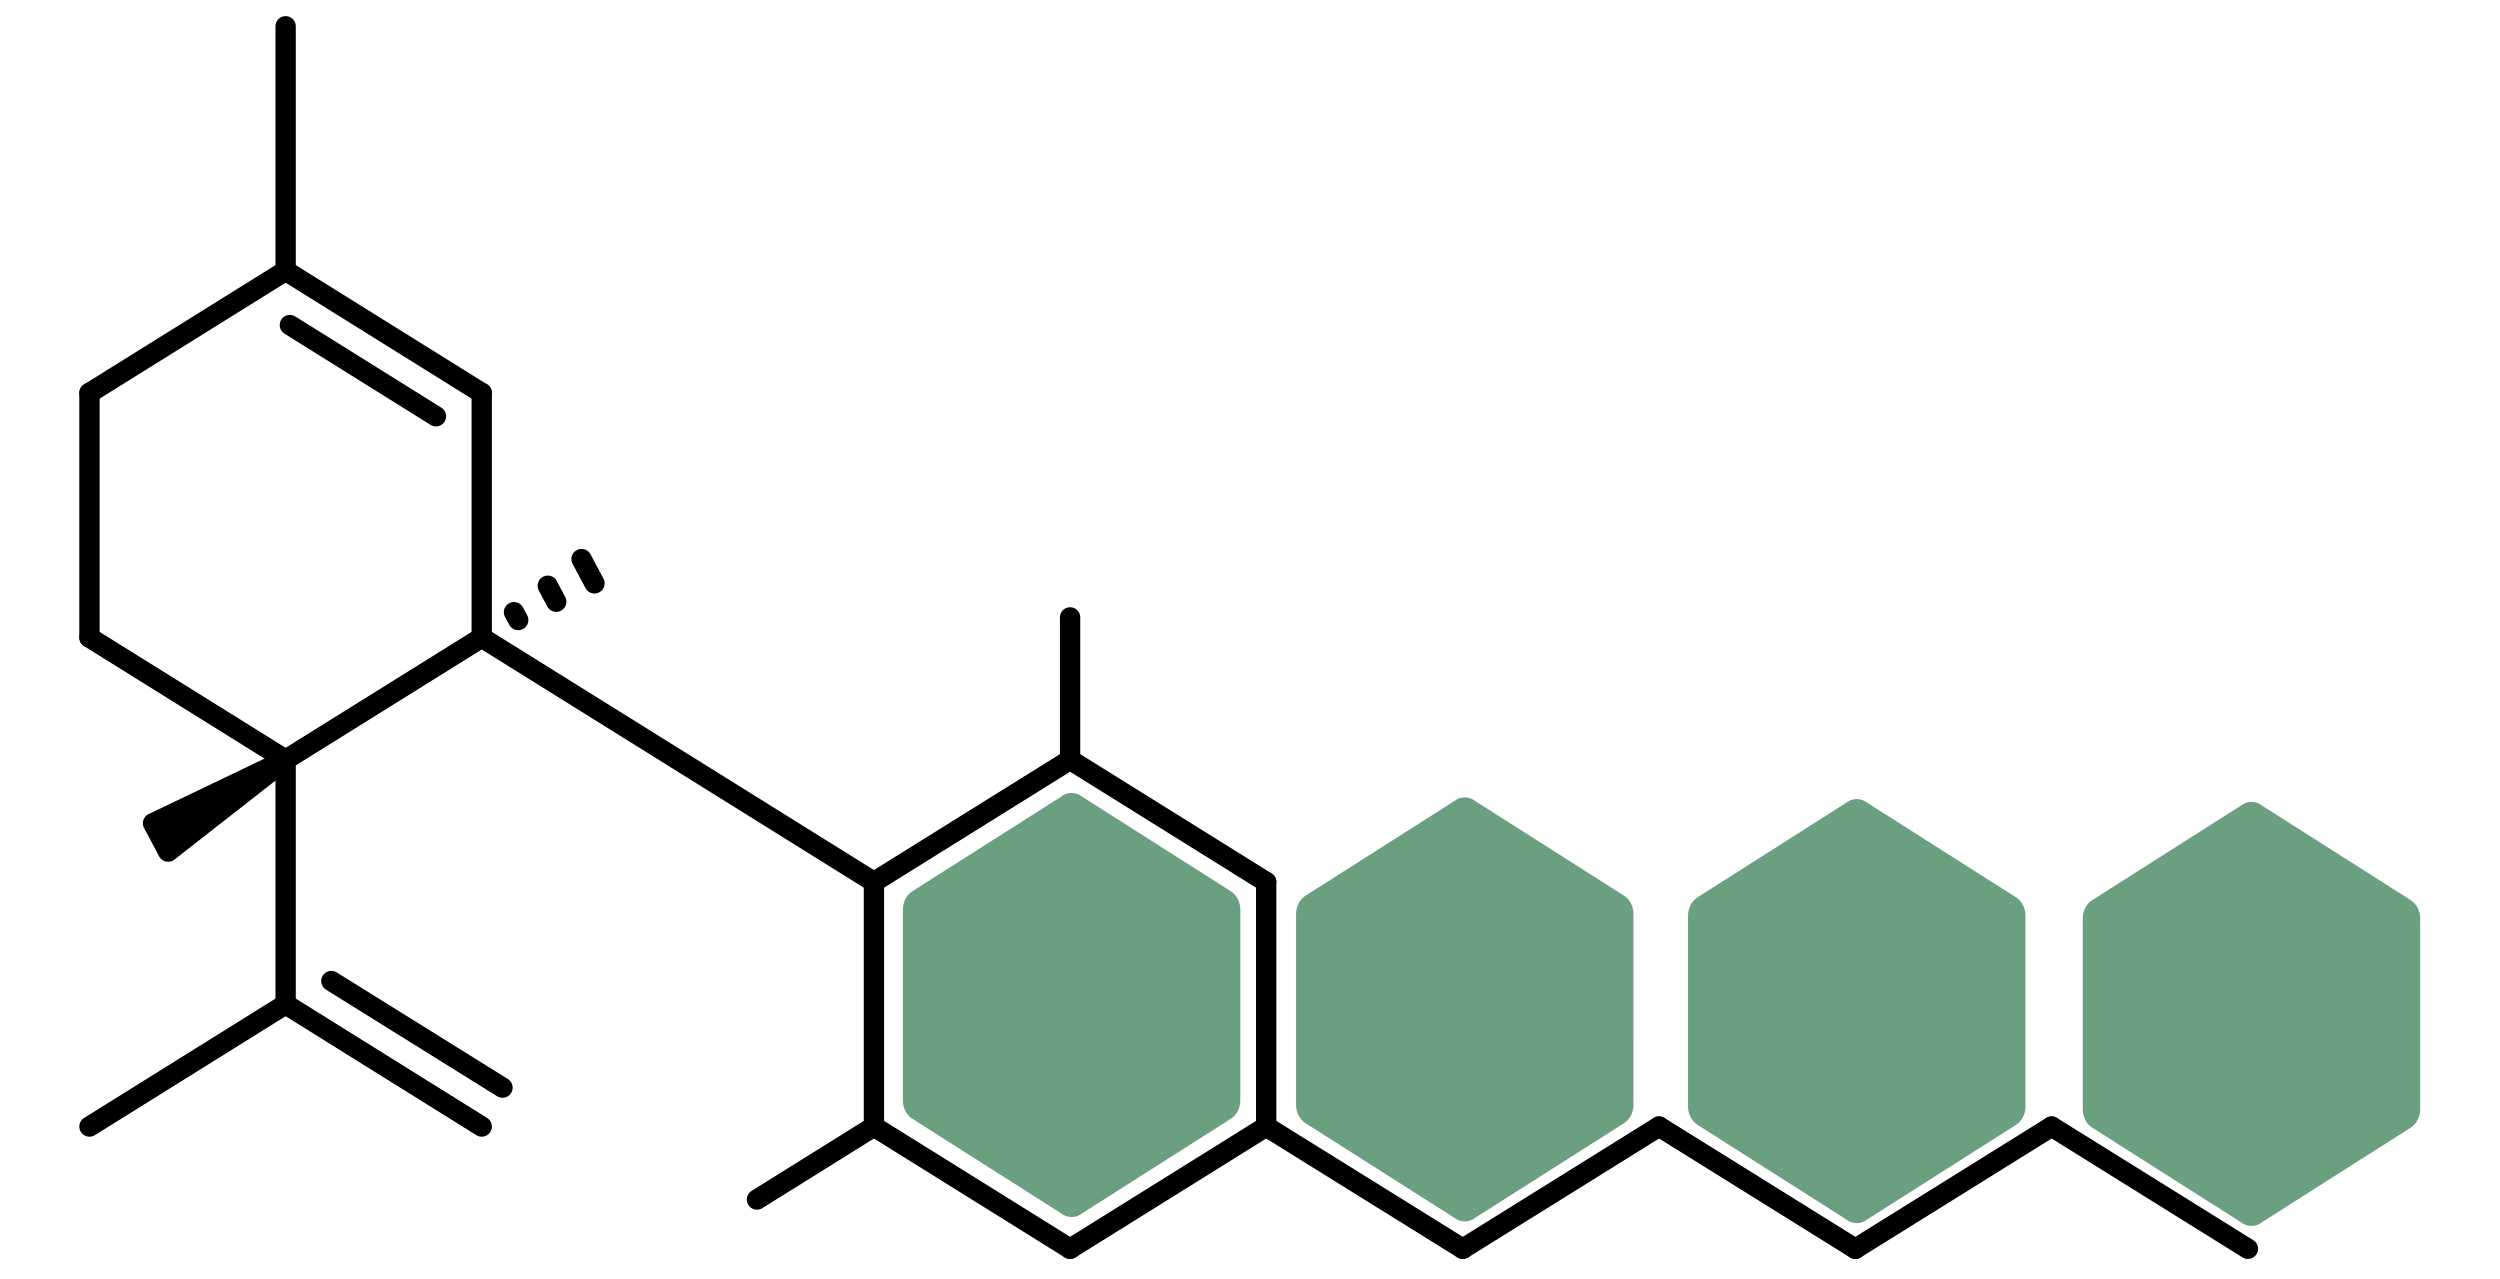 <?xml version="1.0" encoding="UTF-8" standalone="no"?>
<!-- Created with Inkscape (http://www.inkscape.org/) -->

<svg
   width="391mm"
   height="200mm"
   viewBox="0 0 391 200"
   version="1.1"
   id="svg5"
   xml:space="preserve"
   xmlns="http://www.w3.org/2000/svg"
   xmlns:svg="http://www.w3.org/2000/svg"><defs
     id="defs2" /><g
     id="layer1"><path
       d="M 75.342,99.71 44.672,118.828"
       stroke="#d9d9d9"
       stroke-opacity="0.5"
       stroke-miterlimit="10"
       stroke-linecap="round"
       stroke-linejoin="round"
       id="path302"
       style="stroke:#000000;stroke-width:3.178;stroke-dasharray:none;stroke-opacity:1" /><path
       d="M 75.342,99.71 V 61.463"
       stroke="#d9d9d9"
       stroke-opacity="0.5"
       stroke-miterlimit="10"
       stroke-linecap="round"
       stroke-linejoin="round"
       id="path304"
       style="stroke:#000000;stroke-width:3.178;stroke-dasharray:none;stroke-opacity:1" /><path
       d="M 44.673,118.828 13.993,99.71"
       stroke="#d9d9d9"
       stroke-opacity="0.5"
       stroke-miterlimit="10"
       stroke-linecap="round"
       stroke-linejoin="round"
       id="path306"
       style="stroke:#000000;stroke-width:3.178;stroke-dasharray:none;stroke-opacity:1" /><path
       d="M 75.342,61.463 44.672,42.345"
       stroke="#d9d9d9"
       stroke-opacity="0.5"
       stroke-miterlimit="10"
       stroke-linecap="round"
       stroke-linejoin="round"
       id="path308"
       style="stroke:#000000;stroke-width:3.178;stroke-dasharray:none;stroke-opacity:1" /><path
       d="M 68.184,65.104 45.336,50.841"
       stroke="#d9d9d9"
       stroke-opacity="0.5"
       stroke-miterlimit="10"
       stroke-linecap="round"
       stroke-linejoin="round"
       id="path310"
       style="stroke:#000000;stroke-width:3.178;stroke-dasharray:none;stroke-opacity:1" /><path
       d="M 13.993,99.71 V 61.463"
       stroke="#d9d9d9"
       stroke-opacity="0.5"
       stroke-miterlimit="10"
       stroke-linecap="round"
       stroke-linejoin="round"
       id="path312"
       style="stroke:#000000;stroke-width:3.178;stroke-dasharray:none;stroke-opacity:1" /><path
       d="M 44.673,42.345 13.993,61.463"
       stroke="#d9d9d9"
       stroke-opacity="0.5"
       stroke-miterlimit="10"
       stroke-linecap="round"
       stroke-linejoin="round"
       id="path314"
       style="stroke:#000000;stroke-width:3.178;stroke-dasharray:none;stroke-opacity:1" /><path
       d="m 44.672,118.828 v 38.236"
       stroke="#d9d9d9"
       stroke-opacity="0.5"
       stroke-miterlimit="10"
       stroke-linecap="round"
       stroke-linejoin="round"
       id="path316"
       style="stroke:#000000;stroke-width:3.178;stroke-dasharray:none;stroke-opacity:1" /><path
       d="M 44.673,157.063 13.993,176.192"
       stroke="#d9d9d9"
       stroke-opacity="0.5"
       stroke-miterlimit="10"
       stroke-linecap="round"
       stroke-linejoin="round"
       id="path318"
       style="stroke:#000000;stroke-width:3.178;stroke-dasharray:none;stroke-opacity:1" /><path
       d="m 44.672,157.063 30.67,19.129"
       stroke="#d9d9d9"
       stroke-opacity="0.5"
       stroke-miterlimit="10"
       stroke-linecap="round"
       stroke-linejoin="round"
       id="path320"
       style="stroke:#000000;stroke-width:3.178;stroke-dasharray:none;stroke-opacity:1" /><path
       d="m 51.821,153.433 26.769,16.67"
       stroke="#d9d9d9"
       stroke-opacity="0.5"
       stroke-miterlimit="10"
       stroke-linecap="round"
       stroke-linejoin="round"
       id="path322"
       style="stroke:#000000;stroke-width:3.178;stroke-dasharray:none;stroke-opacity:1" /><path
       fill-rule="evenodd"
       clip-rule="evenodd"
       d="m 44.673,118.828 -20.744,9.928 1.182,2.21 1.182,2.229 z"
       stroke="#d9d9d9"
       stroke-opacity="0.5"
       stroke-miterlimit="10"
       stroke-linecap="round"
       stroke-linejoin="round"
       id="path324"
       style="stroke:#000000;stroke-width:3.178;stroke-dasharray:none;stroke-opacity:1" /><path
       d="M 92.974,91.235 90.956,87.438"
       stroke="#d9d9d9"
       stroke-opacity="0.5"
       stroke-miterlimit="10"
       stroke-linecap="round"
       stroke-linejoin="round"
       id="path326"
       style="stroke:#000000;stroke-width:3.178;stroke-dasharray:none;stroke-opacity:1" /><path
       d="m 86.997,94.108 -1.326,-2.5"
       stroke="#d9d9d9"
       stroke-opacity="0.5"
       stroke-miterlimit="10"
       stroke-linecap="round"
       stroke-linejoin="round"
       id="path328"
       style="stroke:#000000;stroke-width:3.178;stroke-dasharray:none;stroke-opacity:1" /><path
       d="M 81.05,96.971 80.387,95.747"
       stroke="#d9d9d9"
       stroke-opacity="0.5"
       stroke-miterlimit="10"
       stroke-linecap="round"
       stroke-linejoin="round"
       id="path330"
       style="stroke:#000000;stroke-width:3.178;stroke-dasharray:none;stroke-opacity:1" /><path
       d="M 136.682,137.946 75.342,99.71"
       stroke="#d9d9d9"
       stroke-opacity="0.5"
       stroke-miterlimit="10"
       stroke-linecap="round"
       stroke-linejoin="round"
       id="path332"
       style="stroke:#000000;stroke-width:3.178;stroke-dasharray:none;stroke-opacity:1" /><path
       d="m 136.682,137.946 30.679,-19.118"
       stroke="#d9d9d9"
       stroke-opacity="0.5"
       stroke-miterlimit="10"
       stroke-linecap="round"
       stroke-linejoin="round"
       id="path334"
       style="stroke:#000000;stroke-width:3.178;stroke-dasharray:none;stroke-opacity:1" /><path
       d="m 136.682,137.946 v 38.246"
       stroke="#d9d9d9"
       stroke-opacity="0.5"
       stroke-miterlimit="10"
       stroke-linecap="round"
       stroke-linejoin="round"
       id="path336"
       style="stroke:#000000;stroke-width:3.178;stroke-dasharray:none;stroke-opacity:1" /><path
       d="m 143.177,142.832 v 28.496"
       stroke="#d9d9d9"
       stroke-opacity="0.5"
       stroke-miterlimit="10"
       stroke-linecap="round"
       stroke-linejoin="round"
       id="path338"
       style="stroke:#000000;stroke-width:3.178;stroke-dasharray:none;stroke-opacity:1" /><path
       d="m 167.362,118.828 30.669,19.118"
       stroke="#d9d9d9"
       stroke-opacity="0.5"
       stroke-miterlimit="10"
       stroke-linecap="round"
       stroke-linejoin="round"
       id="path340"
       style="stroke:#000000;stroke-width:3.178;stroke-dasharray:none;stroke-opacity:1" /><path
       d="m 168.024,127.354 22.849,14.232"
       stroke="#d9d9d9"
       stroke-opacity="0.5"
       stroke-miterlimit="10"
       stroke-linecap="round"
       stroke-linejoin="round"
       id="path342"
       style="stroke:#000000;stroke-width:3.178;stroke-dasharray:none;stroke-opacity:1" /><path
       d="m 136.682,176.192 30.679,19.118"
       stroke="#d9d9d9"
       stroke-opacity="0.5"
       stroke-miterlimit="10"
       stroke-linecap="round"
       stroke-linejoin="round"
       id="path344"
       style="stroke:#000000;stroke-width:3.178;stroke-dasharray:none;stroke-opacity:1" /><path
       d="m 198.031,137.946 v 38.246"
       stroke="#d9d9d9"
       stroke-opacity="0.5"
       stroke-miterlimit="10"
       stroke-linecap="round"
       stroke-linejoin="round"
       id="path346"
       style="stroke:#000000;stroke-width:3.178;stroke-dasharray:none;stroke-opacity:1" /><path
       d="m 167.362,195.31 30.669,-19.118"
       stroke="#d9d9d9"
       stroke-opacity="0.5"
       stroke-miterlimit="10"
       stroke-linecap="round"
       stroke-linejoin="round"
       id="path348"
       style="stroke:#000000;stroke-width:3.178;stroke-dasharray:none;stroke-opacity:1" /><path
       d="M 168.024,186.814 190.873,172.55"
       stroke="#d9d9d9"
       stroke-opacity="0.5"
       stroke-miterlimit="10"
       stroke-linecap="round"
       stroke-linejoin="round"
       id="path350"
       style="stroke:#000000;stroke-width:3.178;stroke-dasharray:none;stroke-opacity:1" /><path
       d="m 136.682,176.192 -18.294,11.41"
       stroke="#d9d9d9"
       stroke-opacity="0.5"
       stroke-miterlimit="10"
       stroke-linecap="round"
       stroke-linejoin="round"
       id="path352"
       style="stroke:#000000;stroke-width:3.178;stroke-dasharray:none;stroke-opacity:1" /><path
       d="M 167.362,118.828 V 96.563"
       stroke="#d9d9d9"
       stroke-opacity="0.5"
       stroke-miterlimit="10"
       stroke-linecap="round"
       stroke-linejoin="round"
       id="path354"
       style="stroke:#000000;stroke-width:3.178;stroke-dasharray:none;stroke-opacity:1" /><path
       d="m 198.031,176.192 30.747,19.118"
       stroke="#d9d9d9"
       stroke-opacity="0.5"
       stroke-miterlimit="10"
       stroke-linecap="round"
       stroke-linejoin="round"
       id="path356"
       style="stroke:#000000;stroke-width:3.178;stroke-dasharray:none;stroke-opacity:1" /><path
       d="m 228.777,195.31 30.699,-19.118"
       stroke="#d9d9d9"
       stroke-opacity="0.5"
       stroke-miterlimit="10"
       stroke-linecap="round"
       stroke-linejoin="round"
       id="path358"
       style="stroke:#000000;stroke-width:3.178;stroke-dasharray:none;stroke-opacity:1" /><path
       d="m 259.476,176.192 30.699,19.118"
       stroke="#d9d9d9"
       stroke-opacity="0.5"
       stroke-miterlimit="10"
       stroke-linecap="round"
       stroke-linejoin="round"
       id="path360"
       style="stroke:#000000;stroke-width:3.178;stroke-dasharray:none;stroke-opacity:1" /><path
       d="m 290.175,195.31 30.699,-19.118"
       stroke="#d9d9d9"
       stroke-opacity="0.5"
       stroke-miterlimit="10"
       stroke-linecap="round"
       stroke-linejoin="round"
       id="path362"
       style="stroke:#000000;stroke-width:3.178;stroke-dasharray:none;stroke-opacity:1" /><path
       d="m 320.873,176.192 30.699,19.118"
       stroke="#d9d9d9"
       stroke-opacity="0.5"
       stroke-miterlimit="10"
       stroke-linecap="round"
       stroke-linejoin="round"
       id="path364"
       style="stroke:#000000;stroke-width:3.178;stroke-dasharray:none;stroke-opacity:1" /><path
       d="M 44.672,42.345 V 4.11"
       stroke="#d9d9d9"
       stroke-opacity="0.5"
       stroke-miterlimit="10"
       stroke-linecap="round"
       stroke-linejoin="round"
       id="path366"
       style="stroke:#000000;stroke-width:3.178;stroke-dasharray:none;stroke-opacity:1" /><path
       d="m 378.514,173.496 c 0,1.26 -0.616,2.354 -1.554,2.918 l -23.161,14.723 c -0.469,0.398 -1.055,0.597 -1.671,0.597 -0.616,0 -1.202,-0.199 -1.671,-0.597 l -23.161,-14.723 c -0.47,-0.279 -0.864,-0.699 -1.138,-1.214 -0.274,-0.515 -0.418,-1.104 -0.416,-1.704 v -29.845 c 0,-1.26 0.616,-2.354 1.554,-2.918 l 23.161,-14.723 c 0.469,-0.398 1.055,-0.597 1.671,-0.597 0.616,0 1.202,0.199 1.671,0.597 l 23.161,14.723 c 0.938,0.564 1.554,1.658 1.554,2.918 z"
       fill="#6a9f7f"
       id="path1687"
       style="stroke-width:1.247" /><path
       d="m 316.782,173.057 c 0,1.26 -0.616,2.354 -1.554,2.918 l -23.161,14.723 c -0.469,0.398 -1.055,0.597 -1.671,0.597 -0.616,0 -1.202,-0.199 -1.671,-0.597 l -23.161,-14.723 c -0.47,-0.279 -0.864,-0.699 -1.138,-1.214 -0.274,-0.515 -0.418,-1.104 -0.416,-1.704 v -29.845 c 0,-1.26 0.616,-2.354 1.554,-2.918 l 23.161,-14.723 c 0.469,-0.398 1.055,-0.597 1.671,-0.597 0.616,0 1.202,0.199 1.671,0.597 l 23.161,14.723 c 0.938,0.564 1.554,1.658 1.554,2.918 z"
       fill="#6a9f7f"
       id="path1689"
       style="stroke-width:1.247" /><path
       d="m 193.986,172.105 c 0,1.26 -0.616,2.354 -1.554,2.918 l -23.161,14.723 c -0.469,0.398 -1.055,0.597 -1.671,0.597 -0.616,0 -1.202,-0.199 -1.671,-0.597 l -23.161,-14.723 c -0.47,-0.279 -0.864,-0.699 -1.138,-1.214 -0.274,-0.515 -0.419,-1.104 -0.416,-1.704 V 142.261 c 0,-1.26 0.616,-2.354 1.554,-2.918 l 23.161,-14.723 c 0.469,-0.398 1.055,-0.597 1.671,-0.597 0.616,0 1.202,0.199 1.671,0.597 l 23.161,14.723 c 0.938,0.564 1.554,1.658 1.554,2.918 z"
       fill="#6a9f7f"
       id="path1691"
       style="stroke-width:1.247" /><path
       d="m 255.476,172.796 c 0,1.26 -0.616,2.354 -1.554,2.918 l -23.161,14.723 c -0.469,0.398 -1.055,0.597 -1.671,0.597 -0.616,0 -1.202,-0.199 -1.671,-0.597 L 204.258,175.714 c -0.47,-0.279 -0.864,-0.699 -1.137,-1.214 -0.274,-0.515 -0.419,-1.104 -0.416,-1.704 v -29.845 c 0,-1.26 0.616,-2.354 1.554,-2.918 l 23.161,-14.723 c 0.469,-0.398 1.055,-0.597 1.671,-0.597 0.616,0 1.202,0.199 1.671,0.597 l 23.161,14.723 c 0.938,0.564 1.554,1.658 1.554,2.918 z"
       fill="#6a9f7f"
       id="path1693"
       style="stroke-width:1.247" /></g></svg>
